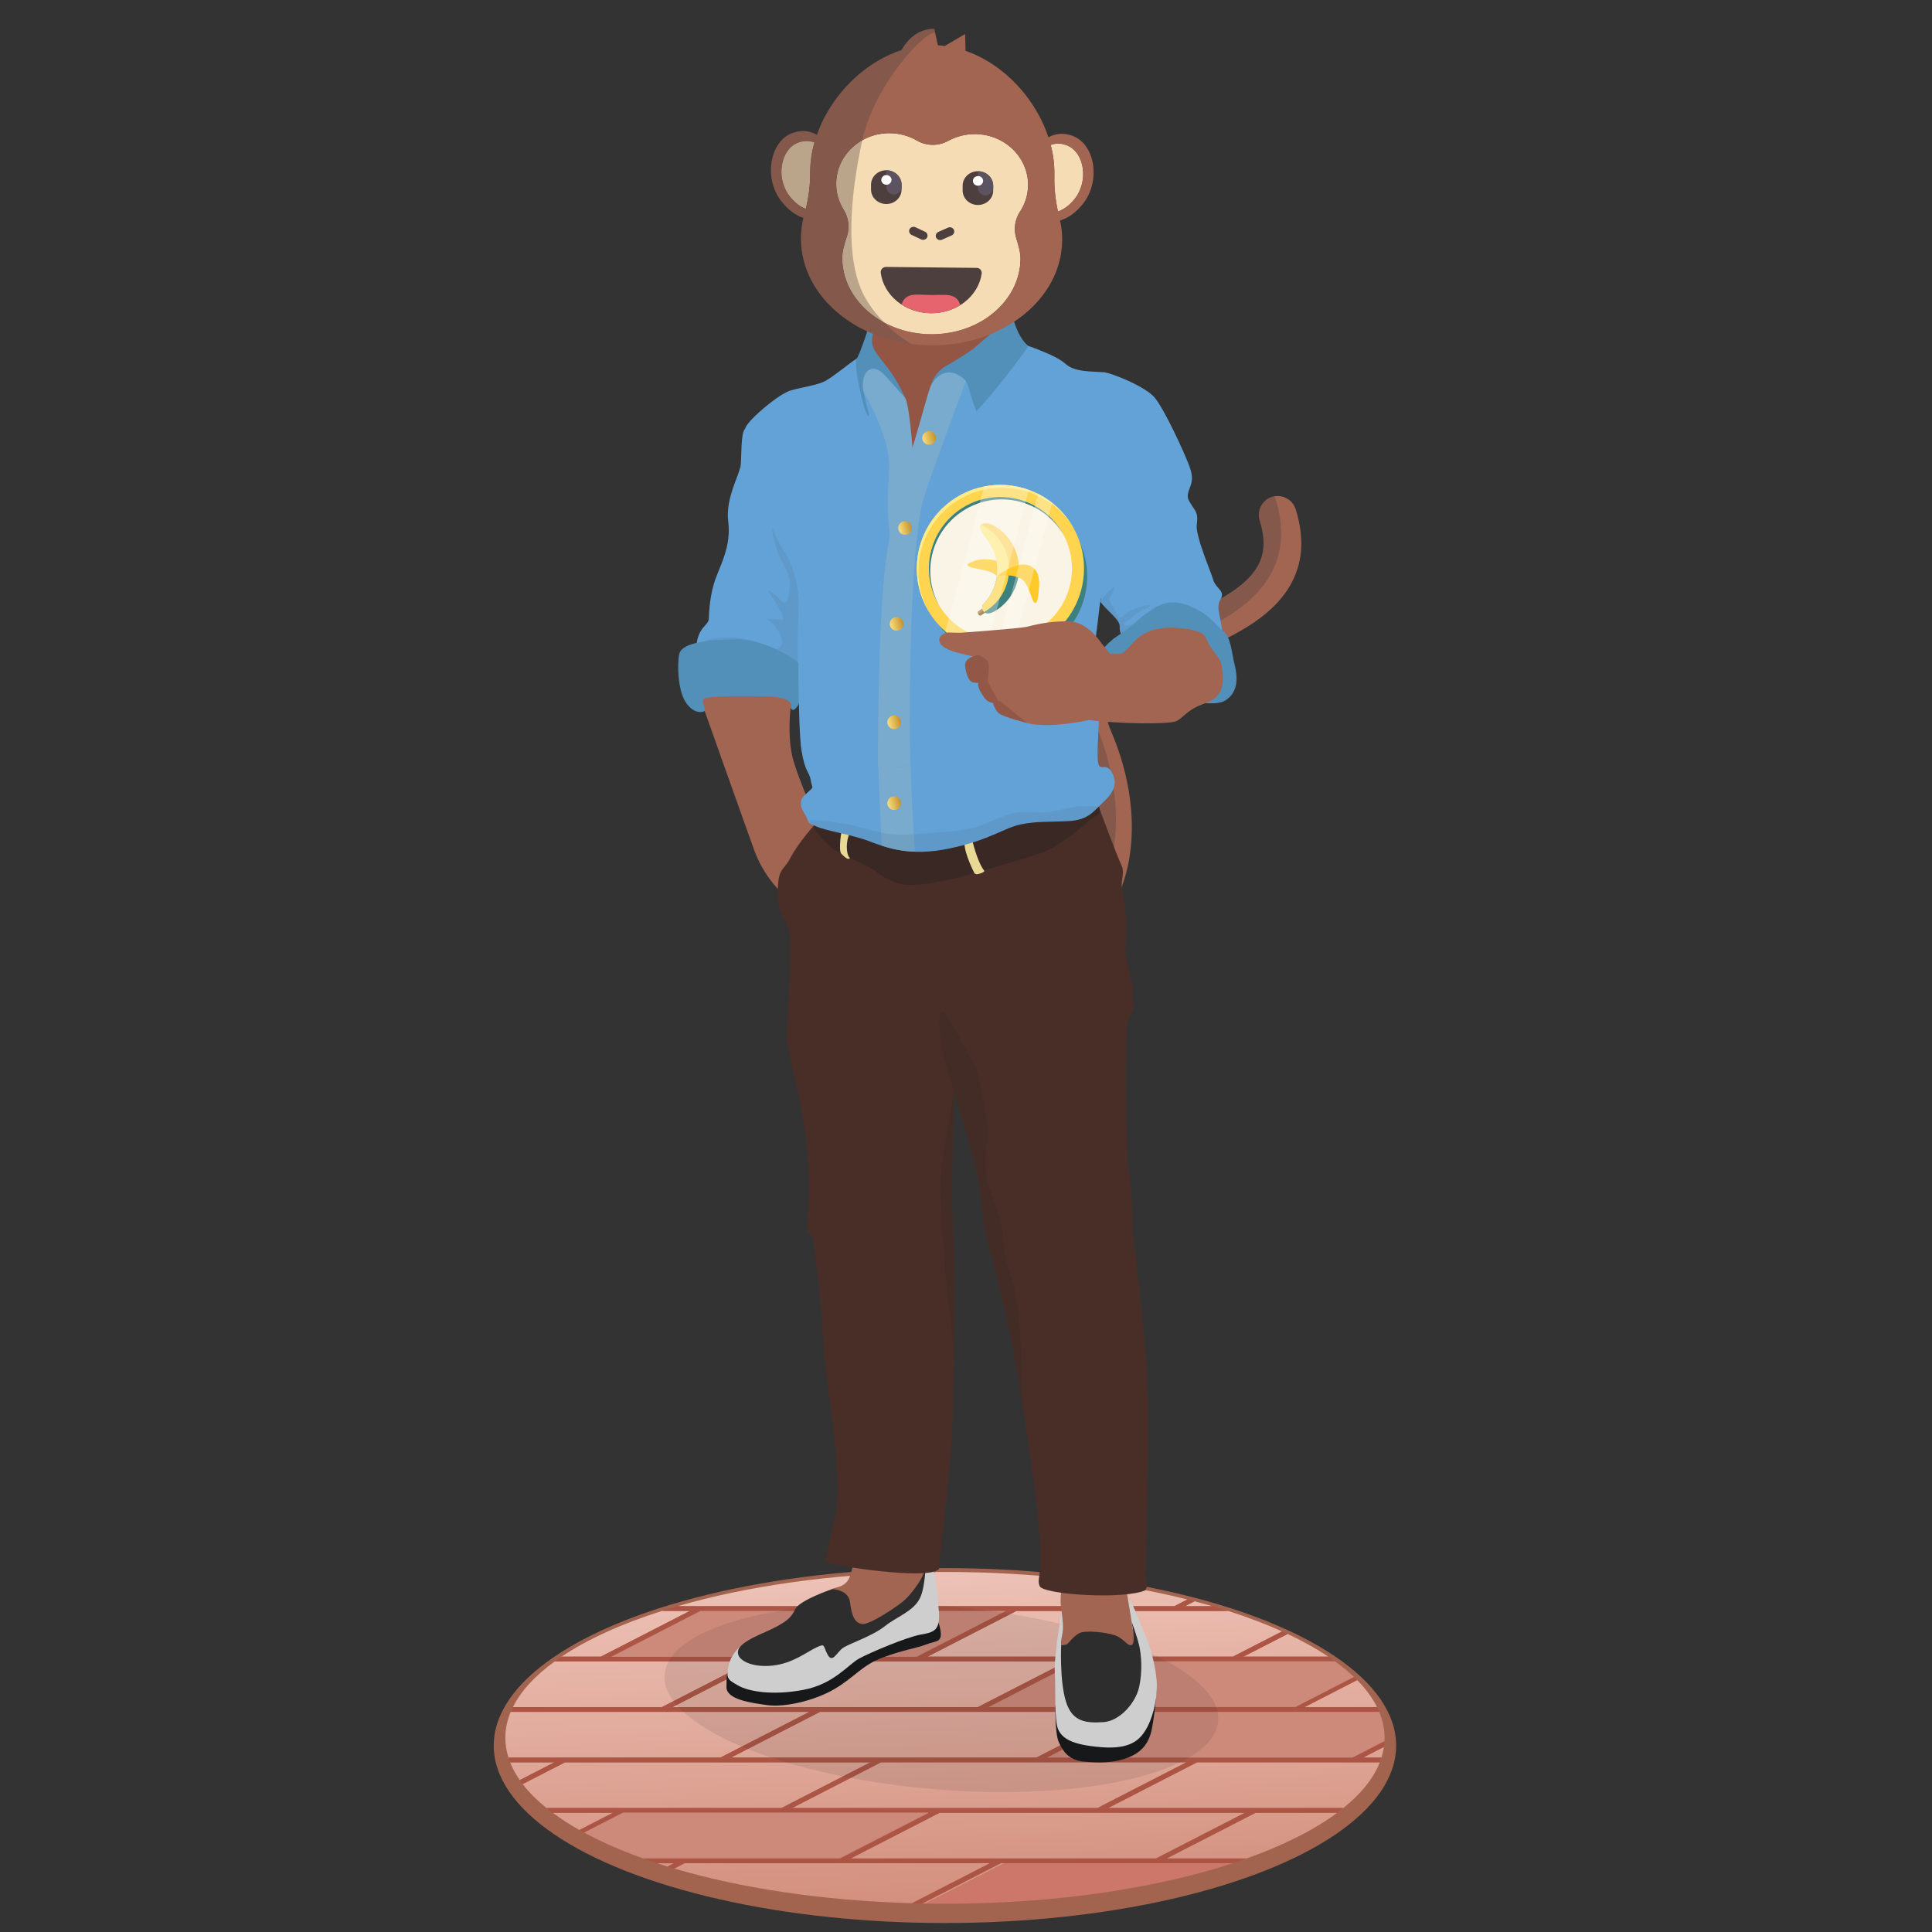 <?xml version="1.0" encoding="UTF-8"?><svg id="Laag_1" xmlns="http://www.w3.org/2000/svg" xmlns:xlink="http://www.w3.org/1999/xlink" viewBox="0 0 500 500"><rect x="0" y="0" width="500" height="500" fill="#333333" stroke="none"/><defs><style>.cls-1{fill:#5290ba;}.cls-2{fill:url(#_езымянный_градиент_36-14);}.cls-3{fill:#3c817f;}.cls-4{fill:#ffd770;}.cls-5{fill:url(#_езымянный_градиент_36-15);}.cls-6{fill:#fff;}.cls-7{fill:#ac752c;}.cls-8{fill:url(#_езымянный_градиент_36-9);}.cls-9{fill:#935544;}.cls-10{fill:url(#_езымянный_градиент_36-20);}.cls-11,.cls-12{fill:#364751;}.cls-11,.cls-13,.cls-14{opacity:.1;}.cls-15{fill:url(#_езымянный_градиент_36-2);}.cls-16{fill:#faf4e6;}.cls-17{fill:url(#_езымянный_градиент_36-17);}.cls-18{fill:url(#_езымянный_градиент_36-5);}.cls-19{fill:url(#_езымянный_градиент_36-19);}.cls-20{fill:#e6646e;}.cls-21{fill:url(#_езымянный_градиент_36-23);}.cls-22{fill:#e8d995;}.cls-23{fill:url(#_езымянный_градиент_36-10);}.cls-24{fill:url(#Naamloos_verloop_7-4);}.cls-25{fill:url(#_езымянный_градиент_36-4);}.cls-26{opacity:.33;}.cls-27{fill:url(#_езымянный_градиент_36-21);}.cls-28{fill:url(#_езымянный_градиент_36-22);}.cls-29{fill:#935747;}.cls-30{fill:#fdfbf5;}.cls-31{fill:url(#_езымянный_градиент_36-6);}.cls-32{fill:url(#_езымянный_градиент_36-11);}.cls-33{fill:url(#Naamloos_verloop_7-2);}.cls-34{fill:url(#Naamloos_verloop_7-5);}.cls-35{fill:#a0a7aa;}.cls-36{fill:#171819;}.cls-37{fill:#78abce;}.cls-38{fill:url(#_езымянный_градиент_36-12);}.cls-39,.cls-40{isolation:isolate;opacity:.35;}.cls-39,.cls-41{fill:#4e3f3f;}.cls-42{fill:url(#_езымянный_градиент_36-26);}.cls-43{fill:url(#_езымянный_градиент_36-18);}.cls-44{fill:#ad5545;}.cls-45{fill:#5d5360;}.cls-46{fill:#cd776b;}.cls-47{fill:#ffd54f;}.cls-48{fill:url(#_езымянный_градиент_36-24);}.cls-49{fill:#a3644f;}.cls-50{fill:url(#_езымянный_градиент_36-7);}.cls-51{fill:url(#Naamloos_verloop_7-3);}.cls-52{fill:#7d551f;}.cls-53{fill:url(#_езымянный_градиент_36);}.cls-54{fill:url(#_езымянный_градиент_36-25);}.cls-55{fill:#a16552;}.cls-56{opacity:.14;}.cls-57{fill:url(#Naamloos_verloop_7);}.cls-58{fill:#cd897a;}.cls-59{fill:url(#_езымянный_градиент_36-16);}.cls-60{fill:#2d2d2d;}.cls-61{fill:#f5dcb4;}.cls-62{fill:#23201e;}.cls-63{fill:url(#_езымянный_градиент_36-13);}.cls-64{fill:#cecece;}.cls-65{fill:#63a2d6;}.cls-66{fill:url(#_езымянный_градиент_36-3);}.cls-67{fill:#3a2825;}.cls-68{fill:#492e27;}.cls-14{fill:#212121;}.cls-69{fill:#ffca28;}.cls-70{fill:#ffea8c;}.cls-71{fill:url(#_езымянный_градиент_36-8);}</style><linearGradient id="_езымянный_градиент_36" x1="-812.18" y1="377.92" x2="-817.54" y2="515.93" gradientTransform="translate(-589.36) rotate(-180) scale(1 -1)" gradientUnits="userSpaceOnUse"><stop offset="0" stop-color="#f6d3ca"/><stop offset="1" stop-color="#cc826e"/></linearGradient><linearGradient id="_езымянный_градиент_36-2" x1="-897.98" y1="374.59" x2="-903.34" y2="512.6" xlink:href="#_езымянный_градиент_36"/><linearGradient id="_езымянный_градиент_36-3" x1="-736.76" y1="380.85" x2="-742.12" y2="518.86" xlink:href="#_езымянный_градиент_36"/><linearGradient id="_езымянный_градиент_36-4" x1="-853.96" y1="376.3" x2="-859.32" y2="514.31" xlink:href="#_езымянный_градиент_36"/><linearGradient id="_езымянный_градиент_36-5" x1="-907.88" y1="374.21" x2="-913.24" y2="512.21" xlink:href="#_езымянный_градиент_36"/><linearGradient id="_езымянный_градиент_36-6" x1="-873.34" y1="375.55" x2="-878.7" y2="513.55" xlink:href="#_езымянный_градиент_36"/><linearGradient id="_езымянный_градиент_36-7" x1="-941.69" y1="372.89" x2="-947.05" y2="510.9" xlink:href="#_езымянный_градиент_36"/><linearGradient id="_езымянный_градиент_36-8" x1="-920.03" y1="373.74" x2="-925.38" y2="511.74" xlink:href="#_езымянный_градиент_36"/><linearGradient id="_езымянный_градиент_36-9" x1="-933.69" y1="373.21" x2="-939.05" y2="511.21" xlink:href="#_езымянный_градиент_36"/><linearGradient id="_езымянный_градиент_36-10" x1="-912.15" y1="374.04" x2="-917.51" y2="512.04" xlink:href="#_езымянный_градиент_36"/><linearGradient id="_езымянный_градиент_36-11" x1="-826.81" y1="377.36" x2="-832.17" y2="515.36" xlink:href="#_езымянный_градиент_36"/><linearGradient id="_езымянный_градиент_36-12" x1="-800.65" y1="378.37" x2="-806.01" y2="516.38" xlink:href="#_езымянный_градиент_36"/><linearGradient id="_езымянный_градиент_36-13" x1="-795.41" y1="378.58" x2="-800.77" y2="516.58" xlink:href="#_езымянный_градиент_36"/><linearGradient id="_езымянный_градиент_36-14" x1="-750.73" y1="380.31" x2="-756.09" y2="518.31" xlink:href="#_езымянный_градиент_36"/><linearGradient id="_езымянный_градиент_36-15" x1="-749.64" y1="380.35" x2="-755" y2="518.36" xlink:href="#_езымянный_градиент_36"/><linearGradient id="_езымянный_градиент_36-16" x1="-756.91" y1="380.07" x2="-762.27" y2="518.07" xlink:href="#_езымянный_градиент_36"/><linearGradient id="_езымянный_градиент_36-17" x1="-724.2" y1="381.34" x2="-729.56" y2="519.34" xlink:href="#_езымянный_градиент_36"/><linearGradient id="_езымянный_градиент_36-18" x1="-789.02" y1="378.82" x2="-794.38" y2="516.83" xlink:href="#_езымянный_градиент_36"/><linearGradient id="_езымянный_градиент_36-19" x1="-757.64" y1="380.04" x2="-763" y2="518.05" xlink:href="#_езымянный_градиент_36"/><linearGradient id="_езымянный_градиент_36-20" x1="-882.14" y1="375.21" x2="-887.5" y2="513.21" xlink:href="#_езымянный_градиент_36"/><linearGradient id="_езымянный_градиент_36-21" x1="-842.07" y1="376.76" x2="-847.43" y2="514.77" xlink:href="#_езымянный_градиент_36"/><linearGradient id="_езымянный_градиент_36-22" x1="-909.44" y1="374.15" x2="-914.8" y2="512.15" xlink:href="#_езымянный_градиент_36"/><linearGradient id="_езымянный_градиент_36-23" x1="-766.55" y1="379.7" x2="-771.91" y2="517.7" xlink:href="#_езымянный_градиент_36"/><linearGradient id="_езымянный_градиент_36-24" x1="-856.69" y1="376.2" x2="-862.05" y2="514.2" xlink:href="#_езымянный_градиент_36"/><linearGradient id="_езымянный_градиент_36-25" x1="-834.38" y1="377.06" x2="-839.74" y2="515.07" xlink:href="#_езымянный_градиент_36"/><linearGradient id="_езымянный_градиент_36-26" x1="-803.98" y1="378.24" x2="-809.33" y2="516.25" xlink:href="#_езымянный_градиент_36"/><linearGradient id="Naamloos_verloop_7" x1="238.32" y1="113.86" x2="256.54" y2="109.46" gradientTransform="matrix(1, 0, 0, 1, 0, 0)" gradientUnits="userSpaceOnUse"><stop offset="0" stop-color="#ffe988"/><stop offset=".25" stop-color="#ba801e"/><stop offset=".5" stop-color="#fbec83"/><stop offset=".75" stop-color="#ba801f"/><stop offset="1" stop-color="#ffe97f"/></linearGradient><linearGradient id="Naamloos_verloop_7-2" x1="232.1" y1="137.17" x2="250.32" y2="132.76" xlink:href="#Naamloos_verloop_7"/><linearGradient id="Naamloos_verloop_7-3" x1="229.91" y1="161.97" x2="248.13" y2="157.56" xlink:href="#Naamloos_verloop_7"/><linearGradient id="Naamloos_verloop_7-4" x1="229.29" y1="187.44" x2="247.5" y2="183.03" xlink:href="#Naamloos_verloop_7"/><linearGradient id="Naamloos_verloop_7-5" x1="229.29" y1="208.38" x2="247.5" y2="203.98" xlink:href="#Naamloos_verloop_7"/></defs><ellipse class="cls-35" cx="244.55" cy="449.75" rx="113.77" ry="42.93"/><ellipse class="cls-49" cx="244.55" cy="451.75" rx="116.77" ry="45.93"/><g><polygon class="cls-53" points="253.07 441.8 276.11 429.97 237.64 429.97 234.9 429.97 197.07 429.97 174.04 441.8 211.86 441.8 214.61 441.8 253.07 441.8"/><path class="cls-15" d="M313.75,415.68c-1.51-.44-3.05-.86-4.61-1.27l-2.47,1.27h7.08Z"/><path class="cls-66" d="M158.63,469.14h-15.6c2.07,1.54,4.39,3.03,6.92,4.46l4.63-2.38,4.05-2.08Z"/><path class="cls-25" d="M262.71,415.68h41.21l3.38-1.74c-17.99-4.5-39.56-7.12-62.75-7.12-.82,0-1.64,0-2.46,.01l-17.21,8.84h37.83Z"/><path class="cls-18" d="M347.63,456.08h-37.83l-12.14,6.24-10.89,5.6h60.89c4.57-3.69,7.8-7.66,9.43-11.83h-9.47Z"/><path class="cls-31" d="M304.28,416.91h-41.21l-4.21,2.16-18.82,9.67h79.04l12.72-6.54c-4.25-1.91-8.94-3.69-14-5.3h-13.52Z"/><path class="cls-50" d="M357.52,454.86c.29-.92,.5-1.84,.64-2.77l-5.39,2.77h4.76Z"/><path class="cls-71" d="M321.82,428.74h21.95c-3.08-2.07-6.61-4.03-10.53-5.87l-2.15,1.1-9.27,4.76Z"/><path class="cls-8" d="M337.61,441.8h18.76c-1.2-2.41-2.92-4.75-5.14-7l-1.98,1.02-11.64,5.98Z"/><polygon class="cls-23" points="332.47 443.03 294.01 443.03 294.01 443.03 356.93 443.03 356.93 443.03 335.22 443.03 332.47 443.03"/><polygon class="cls-32" points="291.26 443.03 253.44 443.03 253.43 443.03 250.69 443.03 212.22 443.03 189.19 454.86 227.65 454.86 268.23 454.86 291.26 443.03"/><path class="cls-38" d="M256.2,482.2h-79.04l-2.67,1.37c17.22,5.08,38.42,8.34,61.55,8.98l7.32-3.76,12.83-6.59Z"/><path class="cls-63" d="M183.67,415.68h38.46l17.14-8.81c-24,.41-46.05,3.63-63.92,8.81h8.31Z"/><path class="cls-2" d="M171.29,441.8l23.03-11.83h-50.75c-5.06,3.67-8.75,7.64-10.83,11.83h38.55Z"/><path class="cls-5" d="M178.53,416.91h-7.22c-10.43,3.31-19.25,7.32-25.98,11.83h10.17l23.03-11.83Z"/><path class="cls-59" d="M209.47,443.03h-77.3c-.91,2.19-1.39,4.44-1.39,6.73,0,1.73,.28,3.43,.8,5.11h54.85l23.03-11.83Z"/><path class="cls-17" d="M132.02,456.09c.61,1.56,1.45,3.1,2.5,4.6l8.96-4.6h-11.46Z"/><path class="cls-43" d="M179.55,480.98h37.83l23.03-11.83h-.23l-22.96,11.79h-50.86s.08,.03,.12,.04h13.06Z"/><path class="cls-19" d="M170.08,482.21c.88,.29,1.78,.57,2.68,.85l1.65-.85h-4.33Z"/><polygon class="cls-10" points="293.65 441.8 296.4 441.8 334.86 441.8 334.91 441.77 256.2 441.77 279.18 429.97 278.86 429.97 263.01 438.11 255.83 441.8 293.65 441.8"/><polygon class="cls-27" points="268.59 456.08 265.84 456.08 228.01 456.08 220.29 460.05 204.98 467.92 242.81 467.92 245.55 467.92 284.01 467.92 287.19 466.28 307.05 456.08 268.59 456.08"/><path class="cls-28" d="M317.77,472.83l-15.85,8.14h20.7c9.52-3.39,17.48-7.39,23.46-11.83h-21.13l-7.18,3.69Z"/><path class="cls-21" d="M163.76,467.92h38.47l23.03-11.83h-79.04l-10.96,5.63c1.64,2.14,3.72,4.21,6.19,6.2h22.31Z"/><polygon class="cls-48" points="284.37 469.14 281.63 469.14 243.17 469.14 220.13 480.98 258.59 480.98 261.34 480.98 299.17 480.98 312.67 474.04 322.2 469.14 284.37 469.14"/><path class="cls-54" d="M258.95,482.2l-14.52,7.46-5.76,2.96c.32,0,.64,0,.96,.01l20.31-10.43h-.99Z"/><polygon class="cls-42" points="219.74 416.91 181.28 416.91 172.1 421.63 181.21 416.94 260.25 416.94 260.32 416.91 222.49 416.91 219.74 416.91"/><polygon class="cls-44" points="303.92 415.68 307.3 413.94 307.3 413.94 303.92 415.68 303.92 415.68"/><path class="cls-44" d="M239.27,406.88l-17.14,8.81h2.75l17.21-8.84c-.94,0-1.88,.02-2.82,.04Z"/><path class="cls-44" d="M306.67,415.68l2.47-1.27c-.61-.16-1.22-.31-1.84-.47l-3.38,1.74h2.75Z"/><path class="cls-44" d="M180.92,415.68h-5.57c-1.37,.4-2.72,.81-4.04,1.23h7.22l-23.03,11.83h0l25.42-13.06Z"/><polygon class="cls-44" points="181.28 416.91 181.28 416.91 158.25 428.74 158.25 428.74 172.1 421.63 181.28 416.91"/><polygon class="cls-44" points="240.03 428.74 240.04 428.74 258.86 419.07 240.03 428.74"/><polygon class="cls-44" points="237.29 428.74 256.01 419.12 237.28 428.74 237.29 428.74"/><polygon class="cls-44" points="180.92 415.68 155.5 428.74 158.24 428.74 158.25 428.74 158.25 428.74 181.28 416.91 181.28 416.91 219.74 416.91 222.49 416.91 260.32 416.91 262.71 415.68 224.88 415.68 222.13 415.68 222.13 415.68 183.67 415.68 180.92 415.68"/><polygon class="cls-44" points="331.1 423.98 321.82 428.74 321.82 428.74 331.1 423.98"/><polygon class="cls-44" points="319.08 428.74 331.8 422.2 331.8 422.2 319.07 428.74 319.08 428.74"/><path class="cls-44" d="M303.92,415.68h-41.21l-2.39,1.23-.07,.04h0l-4.24,2.18-18.73,9.62h2.75l18.82-9.67,4.21-2.16h54.73c-1.32-.42-2.67-.83-4.04-1.23h-9.83Z"/><path class="cls-44" d="M321.82,428.74l9.27-4.76,2.15-1.1c-.48-.22-.96-.45-1.45-.67l-12.72,6.53h2.75Z"/><rect class="cls-44" x="172.61" y="435.88" width="25.89" height="0" transform="translate(-178.66 132.94) rotate(-27.19)"/><path class="cls-44" d="M155.86,429.97h38.46l-23.03,11.83h0l25.35-13.02h-38.47l.07-.03h-12.91c-.6,.4-1.19,.81-1.76,1.23h12.29Z"/><polygon class="cls-44" points="263.01 438.11 255.83 441.8 255.83 441.8 263.01 438.11"/><polygon class="cls-44" points="237.22 428.77 196.64 428.77 171.29 441.8 174.03 441.8 197.07 429.97 197.07 429.97 234.9 429.97 237.64 429.97 276.11 429.97 253.07 441.8 253.08 441.8 278.5 428.74 237.29 428.74 237.28 428.74 237.22 428.77"/><polygon class="cls-44" points="349.25 435.82 337.61 441.8 337.61 441.8 349.25 435.82"/><rect class="cls-44" x="334.86" y="441.79" width=".06" height="0" transform="translate(-164.83 201.77) rotate(-27.18)"/><path class="cls-44" d="M321.82,428.74h-43.33l-25.42,13.06h2.75l7.18-3.69,15.85-8.14h.32l.05-.03h66.27c-.56-.4-1.14-.81-1.73-1.2h-21.95Z"/><path class="cls-44" d="M334.91,441.77l-.05,.03h2.75l11.64-5.98,1.98-1.02c-.27-.27-.54-.55-.83-.82l-15.16,7.79h-.33Z"/><polygon class="cls-44" points="148.61 454.86 186.44 454.86 186.44 454.86 131.59 454.86 131.59 454.86 145.86 454.86 148.61 454.86"/><path class="cls-44" d="M171.65,443.03h37.82l2.39-1.23h-79.12c-.2,.41-.39,.82-.56,1.23h39.47Z"/><polygon class="cls-44" points="214.61 441.8 211.86 441.8 209.47 443.03 186.44 454.86 186.44 454.86 227.65 454.86 227.65 454.86 189.19 454.86 212.22 443.03 250.69 443.03 253.43 443.03 253.44 443.03 291.26 443.03 268.23 454.86 268.23 454.86 293.65 441.8 255.83 441.8 255.83 441.8 253.08 441.8 253.07 441.8 214.61 441.8"/><path class="cls-44" d="M337.61,441.8h-43.96l-25.42,13.06h2.74l23.03-11.83h62.93c-.17-.41-.36-.82-.56-1.23h-18.76Z"/><path class="cls-44" d="M350.02,454.86h2.75l5.39-2.77c.07-.49,.11-.99,.14-1.48l-8.28,4.25Z"/><polygon class="cls-44" points="146.22 456.09 135.26 461.72 135.26 461.72 146.22 456.09 146.22 456.09"/><path class="cls-44" d="M145.86,454.86h-14.28c.13,.41,.27,.82,.43,1.23h11.46l-8.96,4.6h0l11.35-5.83Z"/><polygon class="cls-44" points="228.01 456.08 220.29 460.05 228.01 456.08 228.01 456.08"/><path class="cls-44" d="M146.22,456.09h79.04l-23.03,11.83h0l25.42-13.06h-81.79l-11.35,5.83c.24,.34,.49,.69,.75,1.03l10.96-5.63h0Z"/><polygon class="cls-44" points="309.8 456.08 297.66 462.32 309.8 456.08 309.8 456.08"/><polygon class="cls-44" points="227.65 454.86 227.65 454.86 202.23 467.92 204.98 467.92 220.29 460.05 228.01 456.08 228.01 456.08 265.84 456.08 268.59 456.08 307.05 456.08 287.19 466.28 309.44 454.86 270.97 454.86 270.98 454.86 268.23 454.86 268.23 454.86 227.65 454.86"/><path class="cls-44" d="M350.02,454.86h-40.58l-22.24,11.43-3.18,1.63h2.75l10.89-5.6,12.14-6.24h47.29c.16-.41,.3-.82,.43-1.23h-7.51Z"/><path class="cls-44" d="M154.58,471.22l6.44-3.31h-19.57c.51,.41,1.04,.82,1.58,1.23h15.6l-4.05,2.08Z"/><path class="cls-44" d="M161.22,469.11h79.04l-.08,.04h.23l-23.03,11.83h0l25.42-13.06h-81.79l-6.44,3.31-4.63,2.38c.4,.22,.81,.45,1.22,.67l10.06-5.17Z"/><polygon class="cls-44" points="324.95 469.14 317.77 472.83 324.95 469.14 324.95 469.14"/><polygon class="cls-44" points="242.81 467.92 217.38 480.98 220.13 480.98 243.17 469.14 281.63 469.14 284.37 469.14 322.2 469.14 312.67 474.04 324.59 467.92 286.76 467.92 284.02 467.92 284.01 467.92 245.55 467.92 242.81 467.92"/><path class="cls-44" d="M324.59,467.92l-11.92,6.12-13.51,6.94h2.75l15.85-8.14,7.18-3.69h21.13c.54-.41,1.07-.81,1.58-1.23h-23.07Z"/><path class="cls-44" d="M176.81,480.98h-10.32c1.18,.42,2.37,.83,3.59,1.23h4.33l-1.65,.85h0l4.04-2.08Z"/><polygon class="cls-44" points="258.95 482.2 244.43 489.66 258.95 482.2 258.95 482.2"/><path class="cls-44" d="M215,482.2h41.21l-12.83,6.59,15.22-7.82h-81.78l-4.04,2.08c.57,.18,1.15,.35,1.73,.52l2.67-1.37h37.83Z"/><path class="cls-44" d="M299.17,480.98h-40.58l-15.22,7.82-7.32,3.76c.87,.02,1.75,.05,2.63,.06l5.76-2.96,14.52-7.46h60.09c1.21-.4,2.4-.81,3.57-1.23h-23.45Z"/><path class="cls-46" d="M259.95,482.2h-.01l-20.31,10.44c1.63,.03,3.27,.04,4.92,.04,28.49,0,54.54-3.95,74.49-10.48h-59.09Z"/><polygon class="cls-58" points="172.1 421.63 158.25 428.74 158.24 428.74 158.18 428.77 196.64 428.77 237.22 428.77 237.28 428.74 256.01 419.12 260.25 416.94 260.25 416.94 181.21 416.94 172.1 421.63"/><path class="cls-58" d="M240.19,469.14l.08-.04h-79.04l-10.06,5.17c4.46,2.41,9.56,4.65,15.21,6.66h50.86l22.96-11.79Z"/><path class="cls-58" d="M294.01,443.03l-23.03,11.83h79.04l8.28-4.25c.01-.28,.03-.57,.03-.85,0-2.29-.48-4.53-1.39-6.72h-62.93Z"/><path class="cls-58" d="M279.23,429.94l-.05,.03-22.98,11.81h79.04l15.16-7.79c-1.45-1.38-3.09-2.73-4.9-4.04h-66.27Z"/></g><ellipse class="cls-14" cx="243.62" cy="439.4" rx="23.72" ry="71.88" transform="translate(-214.7 645.23) rotate(-85.18)"/><g><path class="cls-36" d="M188.28,432.87s-.3,.66-.27,3.78,6.06,4.04,10.63,4.64c4.57,.6,12.22-1.16,17.39-4.21,5.17-3.05,7.15-6.23,12.65-8.21,5.5-1.99,8.51-2.32,10.91-3.25s3.59-.6,3.86-2.19-.99-4.7-.99-4.7l-30.71,7.43-23.47,6.71Z"/><path class="cls-36" d="M299.39,436.35s-.36,6.56-1.35,11.36c-.99,4.8-4.14,6.56-7.15,7.52s-6.53,1.06-10.5,.66-5.4-2.91-6.39-5.07-.87-9.38-.87-9.38l26.26-5.1Z"/><path class="cls-64" d="M191.7,426.02s-2.54,1.96-3.16,5.14c-.62,3.18-.34,3.44,2.44,5.03,2.77,1.59,8.96,2.65,16.91,1.15,7.95-1.5,11.57-6.54,14.49-8.13s12.37-5.56,15.9-6.18c3.53-.62,5.12-1.06,4.68-6.27s-.79-8.04-1.41-10.6c-.62-2.56-.44-2.65-2.03-2.83s-23.86,8.83-23.86,8.83l-17.12,13.87h-6.82Z"/><path class="cls-64" d="M274.76,417.11s-2.04,11.53-1.78,15.61-.19,12.56,.88,14.86,3.42,3.97,11.12,4.59c7.7,.62,10-2.03,11.5-4.42s3-7.15,2.91-11.66c-.09-4.5-1.77-10.25-3.27-13.6-1.5-3.36-3.02-8.14-4.2-8.62s-14.33,1.28-17.16,3.23Z"/><path class="cls-55" d="M214.42,320.84c-.28,1.63-.62,3.87,1.24,8.34,1.85,4.47,.88,9.15,.97,17.98,.09,8.83,3.8,34.18,4.86,42.66s-.44,14.84-1.5,18.02-3.97,2.83-4.68,3.44,1.15,6.36,5.03,8.39c3.89,2.03,4.95,1.24,7.86-.71,2.91-1.94,8.21-4.59,9.63-7.15,1.41-2.56,2.03-5.12,1.68-8.48s.62-27.91,1.41-34.27c.79-6.36,5.92-9.01,5.65-19.26-.26-10.25-3.44-19.87-3.18-22.7s.88-9.89,.88-9.89l-29.85,3.62Z"/><path class="cls-55" d="M258.23,321.92s4.5,11.46,6.45,15.97c1.94,4.5,1.85,5.48,2.03,11.04,.18,5.56,2.3,16.52,4.24,25.08,1.94,8.57,5.34,23.54,4.9,29.72-.53,6.14-1.72,8.37-1.26,12.08,.46,3.71,.73,5.37,.26,7.49s-.45,3.25,1.03,3.97,16.39,.79,17.58-.4-.26-3.91-.53-6.62-2.65-14.04-2.32-18.02,2.32-17.42,3.31-26.7c.99-9.27,.13-27.43-1.72-34.12s-2.45-13.18-2.65-15.9-28.29-9.98-31.33-3.6Z"/><path class="cls-60" d="M239.59,404.66c-.1-1.93,.17,5.48-1.5,8.92-1.68,3.44-5.92,4.76-9.1,7.28-3.18,2.52-9.01,4.46-10.69,5.52s-2.82,4.24-4.11,1.85c-1.28-2.38-.49-3-2.96-1.85s-6.09,4.15-11.39,4.68c-5.3,.53-8.3-1.32-8.74-2.74s0-2.91,6.27-5.65c6.27-2.74,7.33-3.97,8.48-6.27s9.45-5.12,9.45-5.12c0,0,4.24,0,4.68,3.36s1.06,5.2,3,5.65,9.72-4.86,11.22-6.27,5.55-6.19,5.39-9.36Z"/><path class="cls-60" d="M274.63,425.74s-.44,9.15,1.22,14.58c1.66,5.43,5.37,5.63,9.67,5.37s8.35-4.97,9.27-9.01,.6-8.43,0-10.94-1.92-6.05-1.92-6.05c0,0,1.13,5.39,.07,5.99s-1.92-1.59-4.37-2.45-7.82-1.39-9.34-.53-2.78,2.72-3.25,2.91-1.35,.13-1.35,.13Z"/><polygon class="cls-9" points="235.75 117.73 231.6 103.46 224.71 91.98 225.64 83.19 259.16 81.91 256.9 95.25 243.3 120.38 235.75 117.73"/><path class="cls-55" d="M336.76,140c-.06-2.61-.54-5.35-1.44-8.21-.81-2.57-3.55-4-6.12-3.19-2.57,.81-4,3.55-3.19,6.12,2.1,6.68,.98,11.39-3.75,15.75-4.74,4.37-12.37,7.61-19.75,10.75-10.93,4.65-21.25,9.03-24.71,17.68-1.71,4.26-1.47,9,.72,14.09,3.31,7.7,4.9,15.63,4.59,22.93-.3,7-2.33,12.78-5.86,16.71-6.88,7.66-17.83,6.33-25.8,3.87-2.58-.79-5.31,.65-6.11,3.23-.8,2.58,.65,5.31,3.23,6.11,7.7,2.37,14.74,2.96,20.92,1.74,6.02-1.19,11.08-4.02,15.03-8.42,5.06-5.64,7.95-13.53,8.35-22.82,.38-8.76-1.48-18.17-5.37-27.21-1.14-2.65-1.34-4.8-.63-6.59,1.96-4.88,10.86-8.67,19.47-12.33,8.14-3.46,16.56-7.04,22.55-12.56,5.41-4.98,8.05-10.9,7.89-17.65Z"/><g class="cls-40"><path class="cls-41" d="M246.04,244.01c6.66,1.72,13.88,2.57,19.33,1.5,6.02-1.19,11.08-4.02,15.03-8.42,5.06-5.64,7.95-13.53,8.35-22.82,.38-8.76-1.48-18.17-5.37-27.21-1.14-2.65-1.34-4.8-.63-6.59,1.96-4.88,9.76-9.18,18.37-12.84,8.14-3.46,16.56-7.04,22.55-12.56,5.41-4.98,8.05-10.9,7.89-17.65-.06-2.61-.54-5.35-1.44-8.21-.08-.26-.19-.51-.31-.75,1.64-.3,3.28,.27,4.39,1.42-1.24-1.29-3.16-1.85-4.98-1.27-2.57,.81-4,3.55-3.19,6.12,2.1,6.68,.98,11.39-3.75,15.75-4.74,4.37-12.37,7.61-19.75,10.75-10.93,4.65-21.25,9.03-24.71,17.68-1.71,4.26-1.47,9,.72,14.09,3.31,7.7,4.9,15.63,4.59,22.93-.3,7-2.33,12.78-5.86,16.71-6.88,7.66-17.83,6.33-25.8,3.87-2.58-.79-5.31,.65-6.11,3.23-.71,2.31,.37,4.74,2.45,5.79-.71-.36-1.31-.89-1.76-1.52Z"/><path class="cls-41" d="M334.99,130.98c.06,.12,.12,.24,.18,.37-.05-.13-.11-.25-.18-.37Z"/><path class="cls-41" d="M335.18,131.39c.05,.13,.11,.27,.15,.41-.04-.14-.09-.28-.15-.41Z"/><path class="cls-41" d="M334.76,130.59c.07,.11,.14,.22,.2,.34-.06-.12-.13-.23-.2-.34Z"/><path class="cls-41" d="M248.57,245.84c-.12-.04-.24-.08-.36-.13,.12,.05,.23,.09,.36,.13Z"/><path class="cls-41" d="M248.15,245.69c-.12-.05-.23-.1-.34-.15,.11,.05,.22,.11,.34,.15Z"/><path class="cls-41" d="M334.49,130.23c.08,.1,.16,.21,.23,.32-.07-.11-.15-.22-.23-.32Z"/><path class="cls-41" d="M334.2,129.89c.09,.1,.18,.2,.27,.31-.09-.11-.18-.21-.27-.31Z"/></g><path class="cls-55" d="M213.01,215.93s-6.76-14.66-8.01-20.42c-1.25-5.76-.38-12.39-.38-12.39l.72-1.46-1.6-2.35-13.01-1.31-9.09,1.93-.31,2.52,1.03,1.54s10.43,29.42,12.8,35.97c2.37,6.55,6.46,10.4,6.46,10.4l6.27-9.32,5.12-5.11Z"/><path class="cls-68" d="M296.47,406.08c.26-4.77,.83-36.43,.42-48.62-.42-12.19-3.61-37.5-3.61-37.5,0-1.24-.3-11.98-1.18-17.19-.88-5.21-.84-35.9-.4-37.93,.44-2.03,2.3-3.44,1.68-5.39-.62-1.94,.15-2.72-.13-4.06s-2.38-7.2-1.9-11.09c.49-3.89-.09-10.29-.84-13.38s.79-4.74-.31-7.05-5.66-14.59-5.66-14.59l-73.88,4.31s-4.18,4.73-6.1,8.42c-1.92,3.68-3.25,2.42-3.25,8.92s1.79,5.43,2.85,9.8c1.06,4.37-.4,22.32-.53,27.03-.13,4.7,4.53,17.63,5.53,33.13,.99,15.5-1.99,16.5,1.19,19.28,0,0,2.05,13.98,2.65,26.1,.6,12.12,4.57,29.61,3.58,43.92-3.18,14.91-3.18,13.42-2.38,14.16s25.85,4.72,28.82,1.74c.39-6.76,3.35-26.43,3.56-40.14,.21-13.71,1.21-37.18-.38-55.26,.41-8.85,.72-28.26,.72-28.26,0,0,4.77,15.99,5.74,20.4,.97,4.42,2.03,14.04,2.21,15.9,.02,.18,.07,.36,.15,.54,.75,2.8,4.2,15.83,6.08,24.6,2.12,9.88,7.29,42.21,7.95,53.74,.66,11.53-.79,10.6,0,12.85s22.13,3.58,27.43,1.06c1.06-2.25-.26-.66,0-5.43Z"/><path class="cls-67" d="M210.67,213.59s-.17,.13,0,.64,2.78,4.04,5.1,5.59,9.66,4.55,10.79,5.61,3.28,2.35,6,3.18,6.98,.33,13.13-.96,17.58-5.06,22.13-6.34,9.36-5.02,11.53-6.77,2.91-2.51,3.75-3.04,1.37-.66,1.5-1.46-.46-1.76-.46-1.76l-45.96,7.9-23.27-3.31-4.24,.73"/><path class="cls-22" d="M219.94,222s-.64-.25-.77-2.37,.64-3.86,.64-3.86l-2.03-.42s-.32,1.29-.38,3.33,.32,2.24,.32,2.24c0,0,1.86,2.09,2.22,1.09Z"/><path class="cls-22" d="M254.66,225.27c-1.88-2.54-3.05-7.9-3.05-7.9,0,0-2.09-2.05-2.02,.86s2.59,7.75,2.59,7.75c0,0,.23,.31,.77,.26s2.14-.61,1.72-.98Z"/><path class="cls-65" d="M200.07,126.58c-1.46-4.11-6.23-16.63-7.28-15.57-1.05,1.06-.87,6.49-1.07,9.14-.2,2.65-4.04,8.61-3.25,14.91,.79,6.29-2.05,11.2-3.38,14.97s-1.59,8.15-1.66,10.07c-.07,1.92-2.72,1.92-3.25,7.22-.53,5.3,1.93,5.04,1.93,5.04,0-4.17,2.97-2.98,5.36-4.02,2.38-1.04,5.97-1.31,8.88-.46,2.91,.85,6.43,3.62,8.21,4.81,1.79,1.19,2.35,.35,2.35,.35l1.43-15.85s-6.82-26.5-8.28-30.61Z"/><path class="cls-11" d="M206.5,172.92s-.12-4.05,0-10.89c.12-6.83,1.12-9.68,1.18-12.07s-1.66-3.11-3.05-5.37-2.98-6.49-4.24-7.82-.13,3.71,1.32,7.22,3.05,4.5,2.65,8.21-.93,4.7-2.38,3.05-3.78-3.11-2.85-1.79,3.84,6.08,3.58,6.68-2.81-.08-3.79,0,1.01,.97,1.54,1.81,2.65,3.21,1.72,5.04-3.05,.77-5.3-.36-5.37-1.66-8.41-1.66-5.96,.33-6.76,1.52,1.32,.2,3.91,0,7.22-.61,10.14,1.35,3.05,1.3,4.37,3.35,6.78,3.44,6.37,1.69"/><path class="cls-1" d="M204.62,183.13s1.75-2.75-6.59-2.89c-8.33-.14-15.08-.01-15.83,.57s.54,2.76,.15,3.18-2.87,.86-4.91-2.28c-2.04-3.14-2.22-9.97-1.65-12.46,.57-2.49,5.42-3.58,14.13-3.81,8.71-.22,17.05,5.98,17.92,7.16,.87,1.18,1.25,3.56,.55,4.94-.71,1.37-1.72,4.75-1.72,4.75,0,0-1.41,2.62-2.05,.83Z"/><path class="cls-65" d="M285.7,149.48c1.06-5.92,4-43.17,4.06-46.68s-1.01-5.84-3.32-6.33c-2.31-.49-8.01,.17-10.66-2.28s-10.14-4.77-12.06-5.56c-1.92-.79-12.62,9.11-15.67,10.63s-7.65,3.21-7.65,3.21l-4.44,13.98-1.99-13.51s-4.31-5.17-4.7-5.56c-.4-.4-5.96-5.5-7.55-4.57s-6.29,4.9-8.35,5.9-5.56,1.46-8.68,2.32c-3.11,.86-10.78,7.4-11.75,9.61-.97,2.21,2.47,10.95,3.53,16.16,1.06,5.21,4.95,13.87,6.45,15.81,1.5,1.94,3.97,8.3,3.8,14.22-.18,5.92-.26,31.49,.71,37.39,.97,5.89,2.03,5.45,2.38,7.66,.35,2.21,.86,1.65-.18,2.65-1.49,1.43-3.53,2.47-1.59,5.74,1.94,3.27,.44,2.38,3.27,3.62,2.83,1.24,8.92,2.03,13.6,3.8,4.68,1.77,10.69,4.06,21.02,1.85,10.33-2.21,13.96-5.3,18.2-6.18,4.24-.88,7.24-.59,12.45-.87,5.21-.28,6.62-2.75,8.83-4.78,2.21-2.03,4.15-4.5,2.38-7.77-1.77-3.27-3.53,.79-3.71-3.8-.18-4.59,.79-10.81,0-16.4-.79-5.59-1.5-7.36-.53-14.51,.97-7.15,1.06-9.8,2.12-15.72Z"/><path class="cls-37" d="M236.15,115.91s-.8-11.03-1.86-12.84-2.47-4.42-3.44-5.61-2-3.23-4.67-2.7-3.11,2.96-3.15,4.73,1.62,3.11,4.17,9.41c2.55,6.29,3.12,9.14,2.85,14.09s-.64,9.27,.26,15.37c.89,6.1,5.66-19.19,5.84-22.45"/><g><path class="cls-37" d="M235.44,186.85c0-14.04,.44-48.14,3.8-58.47,3.36-10.33,10.56-29.24,10.56-29.24,0,0,1.05-1.41-2.52-2.82-3.58-1.41-5.7,2.03-6.36,3.4-.66,1.37-4.02,14.04-4.95,16.74-.93,2.69-4.57,12.72-6.7,28.62-1.41,10.55-1.86,29.98-2.01,41.85l8.18,.1v-.17Z"/><path class="cls-37" d="M236.49,215.93c-.25-4.23-.61-10.92-.83-17.79-3.41,.65-6.48,.56-8.39,.32l.75,17.01,.15,3.36c2.39,.78,5.17,1.45,8.6,1.58,0,0-.12-1.71-.28-4.48Z"/><path class="cls-37" d="M235.65,198.14c-.12-3.78-.21-7.62-.21-11.12l-8.18-.1c-.07,6.01-.07,10.08-.07,10.08l.06,1.47c1.91,.23,4.98,.32,8.39-.32Z"/></g><path class="cls-1" d="M224.94,107.41s-1.12-4.42-1.51-6.3,.02-4.63,1.51-5.39,2.82,.21,3.7,1.07,5.6,6.2,5.6,6.2c0,0-1.68-4.07-4.33-7.54s-4.01-4.83-4.21-6.62,.69-3.99,.69-3.99l-1.42-.62s-2.38,7.35-3.25,8.58,1.26,11.04,2.32,13.67c.89,2.06,.89,.94,.89,.94Z"/><path class="cls-1" d="M261.97,81.61l-5,2.75s.13,.82-.17,1.7l-4.95,4.25c-2.4,1.63-5.23,3.45-6.96,4.37-3.09,1.63-3.97,5.04-3.97,5.04,0,0,3.22-6.44,8.88-1.37,.99,1.27,1.36,4.42,2.89,8.13,5.41-5.83,12.43-15.19,13.44-16.96-2.88-2.21-4.15-7.91-4.15-7.91Z"/><path class="cls-65" d="M286.44,96.47c-.31-.07-.69-.11-1.11-.15,.08-.02,.17-.02,.28-.01,.18,.01,.47,.07,.83,.16h0Zm30.97,74.47c0-1.77-.62-4.15-1.16-8.21-.54-4.06-1.58-5.48-.34-7.68,1.24-2.21-1.24-2.65-1.94-5.03-.71-2.38-4.68-11.48-4.24-14.31,.44-2.83-.35-3.44-1.25-4.86s-1.49-2.03-.78-3.97c.71-1.94,1.32-3.09,0-6.54s-6.36-14.49-8.92-17.49c-2.15-2.52-8.83-5.35-11.87-6.25,.32,.11,.6,.26,.87,.45l-.87-.45s-4.67,7.13-4.86,15.61c-.16,7.03-.07,13.29-.31,17.11,.02,0,.03,.02,.05,.03,3.12,1.68,.33,3.36,0,6.18-.33,2.83-.5,6.71,.03,9.63,.53,2.91-1.1,5.3,1.44,7.95,.87,.9,1.31,1.46,1.62,1.7v.05c-.05,.3-.08,.59-.12,.89,1.93,2.51,5.1,4.64,5.02,6.37-.09,1.85,.71,2.38,.71,2.38,.84-.52,7.07-.09,10.16,.53,3.09,.62,9.07,1.59,12.45,4.24s2.3,6.89,3.55,6.45c1.43-1.77,.77-3,.77-4.77Z"/><path class="cls-11" d="M291.88,163.61c1.41-.89,4.97-2.65,8.74-3.04,3.78-.4,7.55,.53,6.36-.13-1.19-.66-6.29-1.52-9.24-.53-2.95,.99-6.19,2.38-6.79,1.85-.6-.54,.46-.59,2.21-2.2,1.75-1.61,5.21-2.7,4.48-2.9s-4.64,.6-6.62,2.45c-1.99,1.85-1.82-.36-3.18-2.45-1.36-2.09-.48-2.1-.12-2.7,.36-.6,1.68-3.51-.66-1.03-1.54,1.63-1.61,2.34-2.2,1.87-.04,.31-.08,.63-.12,.94,1.93,2.51,5.1,4.64,5.02,6.37-.09,1.85,.71,2.38,.71,2.38,.11-.07,.33-.12,.61-.16,.17-.24,.42-.49,.8-.73Z"/><g class="cls-13"><path class="cls-12" d="M280.4,208.63c-4.46,.15-7.2,1.84-12.32,1.58-5.12-.26-6.27,.04-12.01,2.52s-7.86,2.12-15.99,2.91c-8.13,.79-10.86,.35-16.91-1.41-6.05-1.77-13.55-2.18-13.56-1.85,0,.26,.02,.5,.06,.75,.27,.17,.73,.35,1.66,.75,2.83,1.24,8.92,2.03,13.6,3.8,4.68,1.77,10.69,4.06,21.02,1.85,10.33-2.21,13.96-5.3,18.2-6.18s7.24-.59,12.45-.87c4.14-.22,5.88-1.83,7.53-3.5-.5-.22-1.55-.41-3.74-.34Z"/></g><path class="cls-1" d="M286.63,174.23c-2.27-1.18-2.93-4.16-1.3-6.13,.98-1.18,2.22-2.41,3.68-3.37,4.07-2.65,6.23-5.15,7.75-6.03,1.52-.88,4.59-4.2,10.36-2.15,5.77,2.05,7.73,5.52,9.48,6.81,1.74,1.29,2.18,5.06,2.6,7.23,.42,2.17,2.45,7.77-2.08,10.69-4.53,2.91-23.77-3.65-23.96-3.7-.11-.03-3.6-1.83-6.53-3.35Z"/><path class="cls-55" d="M286.69,169.14s2.26,.23,3.39,.02,2.92-2.8,4.37-4.03c1.45-1.24,5.22-3.66,13.32-2.28,4.73,.96,4.03,2.1,5.15,3.97s2.67,3.37,3.05,4.59,1.08,5.62-.3,7.79-2.43,2.15-5.48,3.48c-3.05,1.33-4.14,3.21-5.81,3.97s-14.18,.82-23.64-.43c.62-6.59,5.96-17.07,5.96-17.07Z"/><g><g><path class="cls-3" d="M278.51,138.58c5.87,10.16,2.38,23.15-7.78,29.02-.53,.31-1.07,.59-1.62,.84-9.88,4.64-21.84,1.01-27.4-8.62-5.87-10.16-2.38-23.15,7.78-29.02,2.16-1.25,4.53-2.11,6.99-2.54,8.53-1.48,17.45,2.39,22.03,10.31Z"/><path class="cls-47" d="M277.64,136.31c5.97,10.35,2.43,23.58-7.92,29.55-.54,.31-1.09,.6-1.65,.86-10.07,4.73-22.24,1.03-27.91-8.78-5.97-10.35-2.43-23.58,7.92-29.55,2.2-1.28,4.61-2.15,7.12-2.59,8.68-1.51,17.77,2.43,22.43,10.5Z"/><path class="cls-16" d="M274.94,137.87c5.11,8.85,2.08,20.18-6.78,25.29-.46,.27-.93,.51-1.41,.73-8.61,4.04-19.03,.88-23.88-7.51-5.11-8.85-2.08-20.18,6.78-25.29,1.88-1.09,3.95-1.84,6.09-2.21,7.43-1.29,15.21,2.08,19.2,8.99Z"/><path class="cls-69" d="M258.73,149.93s-.86-1.78-4.13-2.39c-4.67-.88-5.37-1.26-2.54-2.34s5.97,0,5.97,0"/><path class="cls-7" d="M256,157.8l-.71-1.04-2.06,1.4c-.21,.15-.27,.44-.12,.65l.18,.27c.15,.21,.44,.27,.65,.12h0l2.06-1.4Z"/><path class="cls-52" d="M256,157.8l-.35-.52-2.45,1.66,.09,.14c.15,.21,.44,.27,.65,.12h0l2.06-1.4Z"/><path class="cls-3" d="M263.36,148.58c-.62-.19-1.22-.27-1.87-.29-.62-.02-1.24,.04-1.86,.09-.54,.04-1.07,.02-1.58,.2,0,.04,0,.08-.01,.13s-.01,.08-.01,.13c0,.09-.02,.19-.03,.29,0,.01,0,.02,0,.04,0,.04-.01,.08-.02,.12s-.01,.09-.02,.13c-.01,.1-.03,.19-.05,.29-.05,.28-.11,.57-.18,.85-.01,.05-.02,.09-.04,.14-.02,.08-.04,.15-.06,.23-.02,.06-.03,.11-.05,.16s-.03,.11-.05,.16c0,.01,0,.02-.01,.03-.03,.08-.05,.16-.08,.24,0,.02-.01,.04-.02,.06,0,.03-.02,.06-.03,.1l-.03,.1c-.03,.08-.06,.16-.09,.24-.04,.11-.09,.22-.13,.33-.04,.09-.07,.18-.11,.27,0,.02-.01,.03-.02,.05-.03,.07-.07,.14-.1,.21h0c-.05,.12-.11,.24-.17,.35-.12,.24-.25,.47-.38,.7-.25,.42-.52,.82-.81,1.21-.13,.17-.26,.33-.39,.49h0c-.07,.08-.14,.16-.21,.24-.06,.07-.12,.14-.19,.21-.09,.09-.17,.18-.26,.27h0s-.02,.03-.06,.08c0,.02-.02,.03-.03,.05l-.02,.03s-.01,.02-.02,.03c-.15,.29-.21,.62-.17,.95,0,0,0,.02,0,.03,.04,.21,.12,.42,.25,.6,.07,.1,.15,.2,.24,.29h0c.06,.07,.13,.12,.21,.17,.26,.16,.57,.21,.89,.18,.64-.05,1.33-.39,1.73-.62,3.39-2.03,5.65-5.53,6.11-9.46-.08-.03-.16-.05-.25-.08Z"/><path class="cls-47" d="M259.64,148.38c-.54,.04-1.07,.02-1.58,.2,0,.04,0,.08-.01,.13s-.01,.08-.01,.13-.01,.08-.02,.13c0,.05-.01,.11-.02,.16,0,.01,0,.02,0,.04,0,.04-.01,.08-.02,.12s-.01,.09-.02,.13-.02,.09-.02,.13-.02,.1-.02,.15c-.02,.09-.03,.17-.05,.26v.05s-.03,.08-.03,.12c-.02,.09-.04,.18-.06,.27-.01,.05-.02,.1-.04,.15s-.02,.09-.04,.14c-.02,.08-.04,.15-.06,.23-.02,.05-.03,.11-.05,.16s-.03,.11-.05,.16c0,.01,0,.02-.01,.03-.03,.08-.05,.16-.08,.24,0,.02-.01,.04-.02,.06l-.03,.1-.03,.1c-.03,.08-.06,.16-.09,.24-.03,.07-.06,.14-.08,.21-.02,.04-.03,.08-.05,.12-.04,.09-.07,.18-.11,.27,0,.02-.01,.03-.02,.05-.03,.07-.07,.14-.1,.21h0c-.03,.06-.05,.12-.08,.17s-.06,.12-.09,.18c-.04,.08-.09,.17-.13,.25l-.07,.13c-.06,.11-.12,.21-.18,.32-.04,.07-.08,.14-.13,.21-.07,.1-.13,.21-.2,.3-.05,.07-.09,.13-.14,.2-.07,.1-.14,.2-.22,.3-.05,.06-.09,.13-.14,.19-.08,.11-.17,.22-.26,.32l-.1,.12s-.03,.03-.04,.05h0c-.07,.08-.14,.16-.21,.24-.06,.07-.12,.14-.19,.21-.09,.09-.17,.18-.26,.27h0s-.02,.03-.06,.08c0,.02-.02,.03-.03,.05l-.02,.03s-.01,.02-.02,.03c-.15,.29-.21,.62-.17,.95,0,0,0,.02,0,.03,.04,.21,.12,.42,.25,.6,.07,.1,.15,.2,.24,.29h.02c1.01-.58,1.94-1.29,2.75-2.11,.11-.11,.22-.23,.33-.34,1.88-2.03,3.04-4.61,3.31-7.35,0-.09,.02-.19,.02-.28-.49,0-.98,.05-1.47,.09Z"/><path class="cls-4" d="M263.66,148.09l-2.58,.48-3.09,.58s0-.02,0-.04c0-.05,.01-.11,.02-.16,0-.04,0-.08,.02-.13s.01-.08,.01-.13c.01-.11,.02-.22,.03-.33,0-.07,0-.14,.01-.21,0-.14,.01-.28,.02-.43,0-.05,0-.1,0-.15,0-.01,0-.03,0-.04,0-.09,0-.17,0-.26s0-.18,0-.27c0-.1-.01-.21-.02-.31,0-.09,0-.17-.02-.26s-.02-.18-.02-.28c0-.03,0-.06,0-.09,0-.06-.01-.12-.02-.18,0,0,0,0,0-.01-.01-.09-.02-.18-.04-.27,0-.02,0-.04,0-.06v-.05c-.02-.06-.03-.12-.04-.18,0-.05-.02-.1-.02-.15s-.02-.1-.03-.15v-.04s-.02-.06-.03-.09-.01-.06-.02-.1c-.04-.21-.09-.42-.14-.62-.03-.1-.06-.21-.08-.31-.04-.15-.09-.29-.13-.44v-.05s-.02-.02-.03-.04c-.06-.17-.12-.34-.18-.5-.02-.06-.04-.11-.07-.17s-.05-.11-.07-.17c-.03-.07-.05-.13-.08-.2-.02-.04-.03-.08-.05-.12-.03-.07-.06-.14-.1-.21-.03-.06-.06-.13-.09-.19-.06-.11-.11-.22-.17-.33-.03-.06-.06-.11-.09-.17l-.03-.06s-.02-.04-.04-.06c-.02-.04-.05-.08-.07-.12l-.08-.14c-.09-.16-.19-.31-.28-.46v-.02c-.1-.14-.2-.27-.29-.41h0c-.37-.57-1.38-1.81-1.83-2.84-.21-.47-.3-.9-.15-1.19,.02-.04,.04-.07,.06-.11h0s.06-.06,.09-.09h0c.3-.25,.68-.34,1.05-.35,.76-.03,1.52,.28,1.6,.31,4.64,2.29,7.43,7.16,7.07,12.32h0Z"/><path class="cls-70" d="M261.08,148.57c.39-3.85-.97-7.82-4.03-10.64-.75-.69-1.58-1.29-2.47-1.78-.13-.07-.26-.14-.39-.21-.08-.04-.17-.08-.25-.12-.03,.03-.06,.06-.09,.09h0s-.05,.07-.06,.11c-.15,.3-.06,.72,.15,1.19,.45,1.03,1.46,2.26,1.83,2.83h0c.1,.14,.19,.28,.28,.41v.02c.11,.15,.21,.3,.3,.46l.02,.04,.06,.1s.05,.08,.07,.12c.01,.02,.03,.04,.04,.06l.03,.06c.03,.05,.06,.11,.09,.17,.06,.11,.11,.22,.17,.33,.03,.06,.06,.13,.09,.19,.03,.07,.07,.14,.1,.21,.02,.04,.03,.08,.05,.12,.03,.07,.06,.13,.08,.2,.02,.06,.04,.11,.07,.17s.05,.11,.07,.17c.06,.17,.12,.33,.18,.5,0,.01,0,.02,.01,.04v.05c.06,.15,.11,.29,.15,.44,.03,.1,.06,.21,.08,.31,.05,.21,.1,.41,.14,.62,0,.03,.01,.06,.02,.1s.01,.06,.02,.09v.04c.02,.05,.03,.1,.03,.15s.02,.1,.02,.15c0,.06,.02,.12,.03,.18v.05s.01,.04,.01,.06c.01,.09,.02,.18,.04,.27,0,0,0,0,0,.01,0,.06,.01,.12,.02,.18,0,.03,0,.06,0,.09,0,.09,.02,.19,.02,.28s.01,.17,.02,.26c0,.1,.01,.21,.02,.31,0,.09,0,.18,0,.27s0,.17,0,.26c0,.02,0,.03,0,.04,0,.05,0,.1,0,.15,0,.14,0,.28-.02,.43,0,.07,0,.14-.01,.21,0,.11-.02,.22-.03,.33,0,.04,0,.08-.01,.13s-.01,.08-.02,.13c0,.05-.01,.11-.02,.16,0,.01,0,.02,0,.04l3.09-.58Z"/><path class="cls-69" d="M257.99,149.15s2.81-.47,4.26-.08c2.28,.61,3.09,.73,4.76,5.57,.06,.18,.13,.35,.2,.52,.34,.77,1.32,2.65,1.71-3.24,.48-7.09-5.21-5.72-5.21-5.72-2.08,.52-4.01,1.55-5.73,2.94Z"/><path class="cls-70" d="M248.5,129.12c2.2-1.27,4.61-2.15,7.12-2.58,8.54-1.48,17.46,2.3,22.19,10.11-.06-.11-.12-.23-.19-.34-4.66-8.07-13.74-12-22.42-10.5-2.51,.44-4.91,1.31-7.12,2.58-10.34,5.97-13.89,19.2-7.91,29.54,.07,.13,.15,.25,.22,.37-5.69-10.29-2.11-23.28,8.11-29.18Z"/><path class="cls-3" d="M250.01,131.72c1.88-1.09,3.95-1.84,6.09-2.21,7.31-1.27,14.95,1.97,19,8.65-.05-.1-.11-.19-.16-.29-3.99-6.91-11.77-10.28-19.2-8.99-2.15,.37-4.21,1.12-6.09,2.21-8.85,5.11-11.89,16.43-6.78,25.29,.06,.11,.13,.21,.19,.32-4.87-8.81-1.8-19.93,6.95-24.98Z"/></g><g class="cls-26"><path class="cls-30" d="M268.66,127.81l-10.96,40.91c1.42,.08,2.86,.02,4.29-.19l10.3-38.42c-1.13-.89-2.35-1.66-3.62-2.3Z"/><path class="cls-30" d="M255.21,125.8c-.16,.03-.33,.06-.49,.09l-10.05,37.53c2.99,2.61,6.62,4.32,10.44,5l11.16-41.64c-3.5-1.27-7.32-1.63-11.06-.98Z"/></g></g><path class="cls-55" d="M285.2,166.7s-.09-.14-.2-.31c-.81-1.21-3.94-5.49-8.44-5.58-5.14-.11-9.05,.97-10.88,1.41s-17.1,1.54-17.1,1.54l-3.21-.06s-2.22,.28-2.29,1.9,2.49,2.69,4.3,3.22,6.38,1.3,7.15,2.15,.2,4.59,.5,5.32,4.9,10.08,12.13,11.13c7.23,1.05,17.64-1.77,17.64-1.77,0,0,7.71-7.21,4.97-12.24-2.75-5.02-4.56-6.71-4.56-6.71Z"/><path class="cls-29" d="M265.88,187.13s-6.14-1.49-7.37-2.53-1.63-3.04-1.63-3.04l1.9-.15,7.09,5.72Z"/><path class="cls-29" d="M258.67,181.94s-2.6,.49-3.86-1.28-1.88-3.01-1.61-3.91,2.45-.26,2.45-.26l3.02,5.44Z"/><path class="cls-29" d="M251.78,169.88s-2.18,.72-2.02,2.41,.83,4.06,2.04,4.31,3.81,.23,3.81,.23c0,0,.42-4.26,.22-5.24s-2.56-2.08-2.56-2.08l-1.51,.37Z"/><circle class="cls-57" cx="240.46" cy="113.34" r="1.77"/><circle class="cls-33" cx="234.24" cy="136.65" r="1.77"/><circle class="cls-51" cx="232.05" cy="161.45" r="1.77"/><circle class="cls-24" cx="231.42" cy="186.92" r="1.77"/><circle class="cls-34" cx="231.42" cy="207.86" r="1.77"/><g class="cls-56"><path class="cls-62" d="M244.54,328.04c.53,6.49,2.37,22.24,2.37,22.25,.25-12.52,.37-27.32-.72-39.62,.41-8.85,.72-28.26,.72-28.26,0,0-2.91,15.82-3.43,21.12-.52,5.3,.52,18.02,1.05,24.51Z"/><path class="cls-62" d="M261.84,330.99c-3.44-9.31-.74-9.97-4.95-21.08-4.22-11.11,.24-11.34-2.16-23.74-2.4-12.4-1.58-8.47-4.78-14.63-3.21-6.16-7.13-13.91-6.92-6.57,.2,7.35,3.9,17.45,3.9,17.45,0,0,4.77,15.99,5.74,20.4,.97,4.42,2.03,14.04,2.21,15.9,.02,.18,.07,.36,.15,.54,.75,2.8,4.2,15.83,6.08,24.6,.86,3.99,2.21,11.63,3.56,20.09-.17-11.87-.79-27.47-2.82-32.96Z"/></g><g><path class="cls-55" d="M210.77,36.9c-.7,2.44-1.07,4.97-1.1,7.51v.53c0,3.08-.41,6.13-1.13,9.11-1.41-.52-2.86-1.55-4.23-3.33-3.62-4.67-2.32-12.11,2.22-13.81,1.72-.64,3.14-.49,4.25-.04,0,.01,0,.02,0,.03Z"/><path class="cls-61" d="M210.77,36.9c-.7,2.44-1.07,4.97-1.1,7.51v.53c0,3.08-.41,6.13-1.13,9.11-1.41-.52-2.86-1.55-4.23-3.33-3.62-4.67-2.32-12.11,2.22-13.81,1.72-.64,3.14-.49,4.25-.04,0,.01,0,.02,0,.03Z"/><path class="cls-55" d="M278.1,51.5c-1.41,1.74-2.88,2.75-4.3,3.23-.66-3-1-6.06-.93-9.13v-.53c.02-2.55-.3-5.1-.95-7.56,1.12-.42,2.55-.55,4.25,.13,4.49,1.8,5.64,9.26,1.93,13.86Z"/><path class="cls-61" d="M278.1,51.5c-1.41,1.74-2.88,2.75-4.3,3.23-.66-3-1-6.06-.93-9.13v-.53c.02-2.55-.3-5.1-.95-7.56,1.12-.42,2.55-.55,4.25,.13,4.49,1.8,5.64,9.26,1.93,13.86Z"/><path class="cls-55" d="M263.99,54.73c-1.35,2.07-1.75,4.64-.97,7.01,.58,1.78,1.1,3.78,1.08,5.27-.11,10.9-10.53,19.63-23.27,19.49-12.74-.13-22.98-9.08-22.86-19.97,.02-1.49,.57-3.49,1.19-5.25,.82-2.34,.48-4.93-.82-7.02-.31-.5-.59-1.03-.84-1.57-.74-1.65-1.11-3.44-1.09-5.25,.08-7.24,6.3-13.04,13.9-12.96,2.46,.02,4.86,.67,6.99,1.9,2.5,1.45,5.57,1.48,8.1,.08,2.15-1.18,4.57-1.78,7.03-1.75,7.6,.08,13.7,6.01,13.63,13.25-.02,1.81-.42,3.59-1.19,5.22-.25,.54-.55,1.06-.87,1.55Z"/><path class="cls-61" d="M263.99,54.73c-1.35,2.07-1.75,4.64-.97,7.01,.58,1.78,1.1,3.78,1.08,5.27-.11,10.9-10.53,19.63-23.27,19.49-12.74-.13-22.98-9.08-22.86-19.97,.02-1.49,.57-3.49,1.19-5.25,.82-2.34,.48-4.93-.82-7.02-.31-.5-.59-1.03-.84-1.57-.74-1.65-1.11-3.44-1.09-5.25,.08-7.24,6.3-13.04,13.9-12.96,2.46,.02,4.86,.67,6.99,1.9,2.5,1.45,5.57,1.48,8.1,.08,2.15-1.18,4.57-1.78,7.03-1.75,7.6,.08,13.7,6.01,13.63,13.25-.02,1.81-.42,3.59-1.19,5.22-.25,.54-.55,1.06-.87,1.55Z"/><path class="cls-41" d="M229.27,69.09c-.73,0-1.33,.58-1.34,1.31,0,.06,0,.12,0,.17,.75,5.85,6.24,10.42,12.96,10.49,6.71,.07,12.3-4.39,13.17-10.22,.1-.73-.4-1.4-1.13-1.5-.06,0-.11-.01-.17-.01l-23.5-.25Z"/><path class="cls-20" d="M233.33,78.81c4.61,2.95,10.5,3.01,15.18,.16-.92-3.31-3.97-2.58-7.56-2.62s-6.63-.83-7.62,2.46Z"/><path class="cls-55" d="M277.76,35.23c-2.71-1.09-4.89-.55-6.42,.31-.36-1.1-.78-2.18-1.25-3.23-.34-.78-.72-1.54-1.12-2.29-4.1-7.69-11.06-14.1-19.09-16.87l-.11-4.34-5.25,3.08c-.21-.03-.42-.05-.63-.07-.39-.04-.77-.07-1.16-.09l-.73-3.29-.21-.96c-.26,0-.51,0-.76,.02-4.86,.34-7.32,4.73-7.7,5.48-8.09,2.6-15.17,8.87-19.43,16.46-.42,.74-.81,1.5-1.17,2.26-.49,1.05-.93,2.12-1.32,3.21-.06-.04-.13-.08-.19-.11-1.5-.83-3.6-1.32-6.22-.33-5.76,2.17-7.41,11.61-2.82,17.55,1.87,2.42,3.85,3.75,5.77,4.36-.03,.11-.05,.22-.08,.32-.36,1.58-.55,3.2-.57,4.82-.12,11.25,8.08,21.02,19.93,25.4,2.78,1.03,5.67,1.73,8.61,2.11,1.53,.2,3.06,.31,4.6,.34h.37c18.67,.2,33.93-11.96,34.08-27.16,.02-1.62-.14-3.24-.47-4.83-.02-.11-.05-.22-.07-.32,1.93-.57,3.94-1.86,5.86-4.24,4.71-5.84,3.26-15.31-2.45-17.59Zm-66.99,1.68c-.7,2.44-1.07,4.97-1.1,7.51v.53c0,3.08-.41,6.13-1.13,9.11-1.41-.52-2.86-1.55-4.23-3.33-3.62-4.67-2.32-12.11,2.22-13.81,1.72-.64,3.14-.49,4.25-.04,0,.01,0,.02,0,.03Zm54.1,16.27c-.25,.54-.54,1.06-.87,1.55-1.35,2.07-1.75,4.64-.97,7.01,.58,1.78,1.1,3.78,1.08,5.27-.11,10.9-10.53,19.63-23.27,19.49-12.74-.13-22.98-9.08-22.87-19.97,.02-1.49,.57-3.49,1.19-5.25,.82-2.34,.48-4.93-.82-7.02-.31-.5-.59-1.03-.84-1.57-.74-1.65-1.11-3.44-1.09-5.25,.08-7.24,6.3-13.04,13.9-12.96,2.46,.02,4.86,.67,6.99,1.9,2.5,1.45,5.57,1.48,8.1,.08,2.15-1.18,4.57-1.78,7.03-1.75,7.6,.08,13.7,6.01,13.63,13.25-.02,1.81-.42,3.59-1.19,5.22Zm13.24-1.68c-1.41,1.74-2.88,2.75-4.3,3.23-.66-3-1-6.06-.93-9.13v-.53c.02-2.55-.3-5.1-.95-7.56,1.12-.42,2.55-.55,4.25,.13,4.49,1.8,5.64,9.26,1.93,13.86h0Z"/><rect class="cls-41" x="236.55" y="57.87" width="2.22" height="5.03" rx="1.11" ry="1.11" transform="translate(82 249.85) rotate(-64.85)"/><rect class="cls-41" x="242.05" y="59.36" width="5.03" height="2.22" rx="1.11" ry="1.11" transform="translate(-3.49 104.49) rotate(-23.95)"/><path class="cls-41" d="M229.33,52.8h0c-2.18-.02-3.93-1.72-3.91-3.79v-1.25c.03-2.07,1.82-3.73,4-3.7h0c2.18,.02,3.93,1.72,3.91,3.79v1.25c-.03,2.07-1.82,3.73-4,3.7Z"/><path class="cls-45" d="M229.42,44.07l-.05,4.37c-.01,1.03,.87,1.88,1.96,1.89,1.09,.01,1.98-.82,2-1.85v-.62c.03-2.07-1.72-3.76-3.91-3.79Z"/><ellipse class="cls-6" cx="229.4" cy="46.56" rx="1.25" ry="1.32" transform="translate(180.44 275.46) rotate(-89.4)"/><path class="cls-41" d="M253.04,53.05h0c-2.18-.02-3.93-1.72-3.91-3.79v-1.25c.03-2.07,1.82-3.73,4-3.7h0c2.18,.02,3.93,1.72,3.91,3.79v1.25c-.03,2.07-1.82,3.73-4,3.7Z"/><path class="cls-45" d="M253.13,44.31l-.05,4.37c-.01,1.03,.87,1.88,1.96,1.89s1.98-.82,2-1.85v-.62c.03-2.07-1.72-3.76-3.91-3.79Z"/><ellipse class="cls-6" cx="253.1" cy="46.81" rx="1.25" ry="1.32" transform="translate(203.65 299.41) rotate(-89.4)"/><path class="cls-39" d="M242,8.43c-.88-.1-2.83,1.28-5.18,3.66-.58,.59-1.19,1.25-1.82,1.97-4.6,5.28-9.95,13.62-11.84,22.23-3.18,14.44-4.58,31.22,.66,40.59,4.44,7.94,12.01,12.15,12.01,12.15-2.94-.38-5.83-1.09-8.61-2.12-11.85-4.38-20.05-14.15-19.93-25.4,.02-1.62,.21-3.24,.57-4.82,.02-.11,.05-.22,.08-.32-1.92-.6-3.9-1.94-5.77-4.36-4.59-5.94-2.94-15.38,2.82-17.54,2.62-.99,4.72-.49,6.22,.33,.07,.04,.13,.07,.19,.11,.38-1.09,.82-2.16,1.32-3.21,.36-.77,.75-1.52,1.17-2.26,4.26-7.6,11.34-13.87,19.43-16.46,.39-.75,2.85-5.14,7.7-5.48,.25-.02,.5-.03,.76-.02l.22,.96Z"/></g></g></svg>